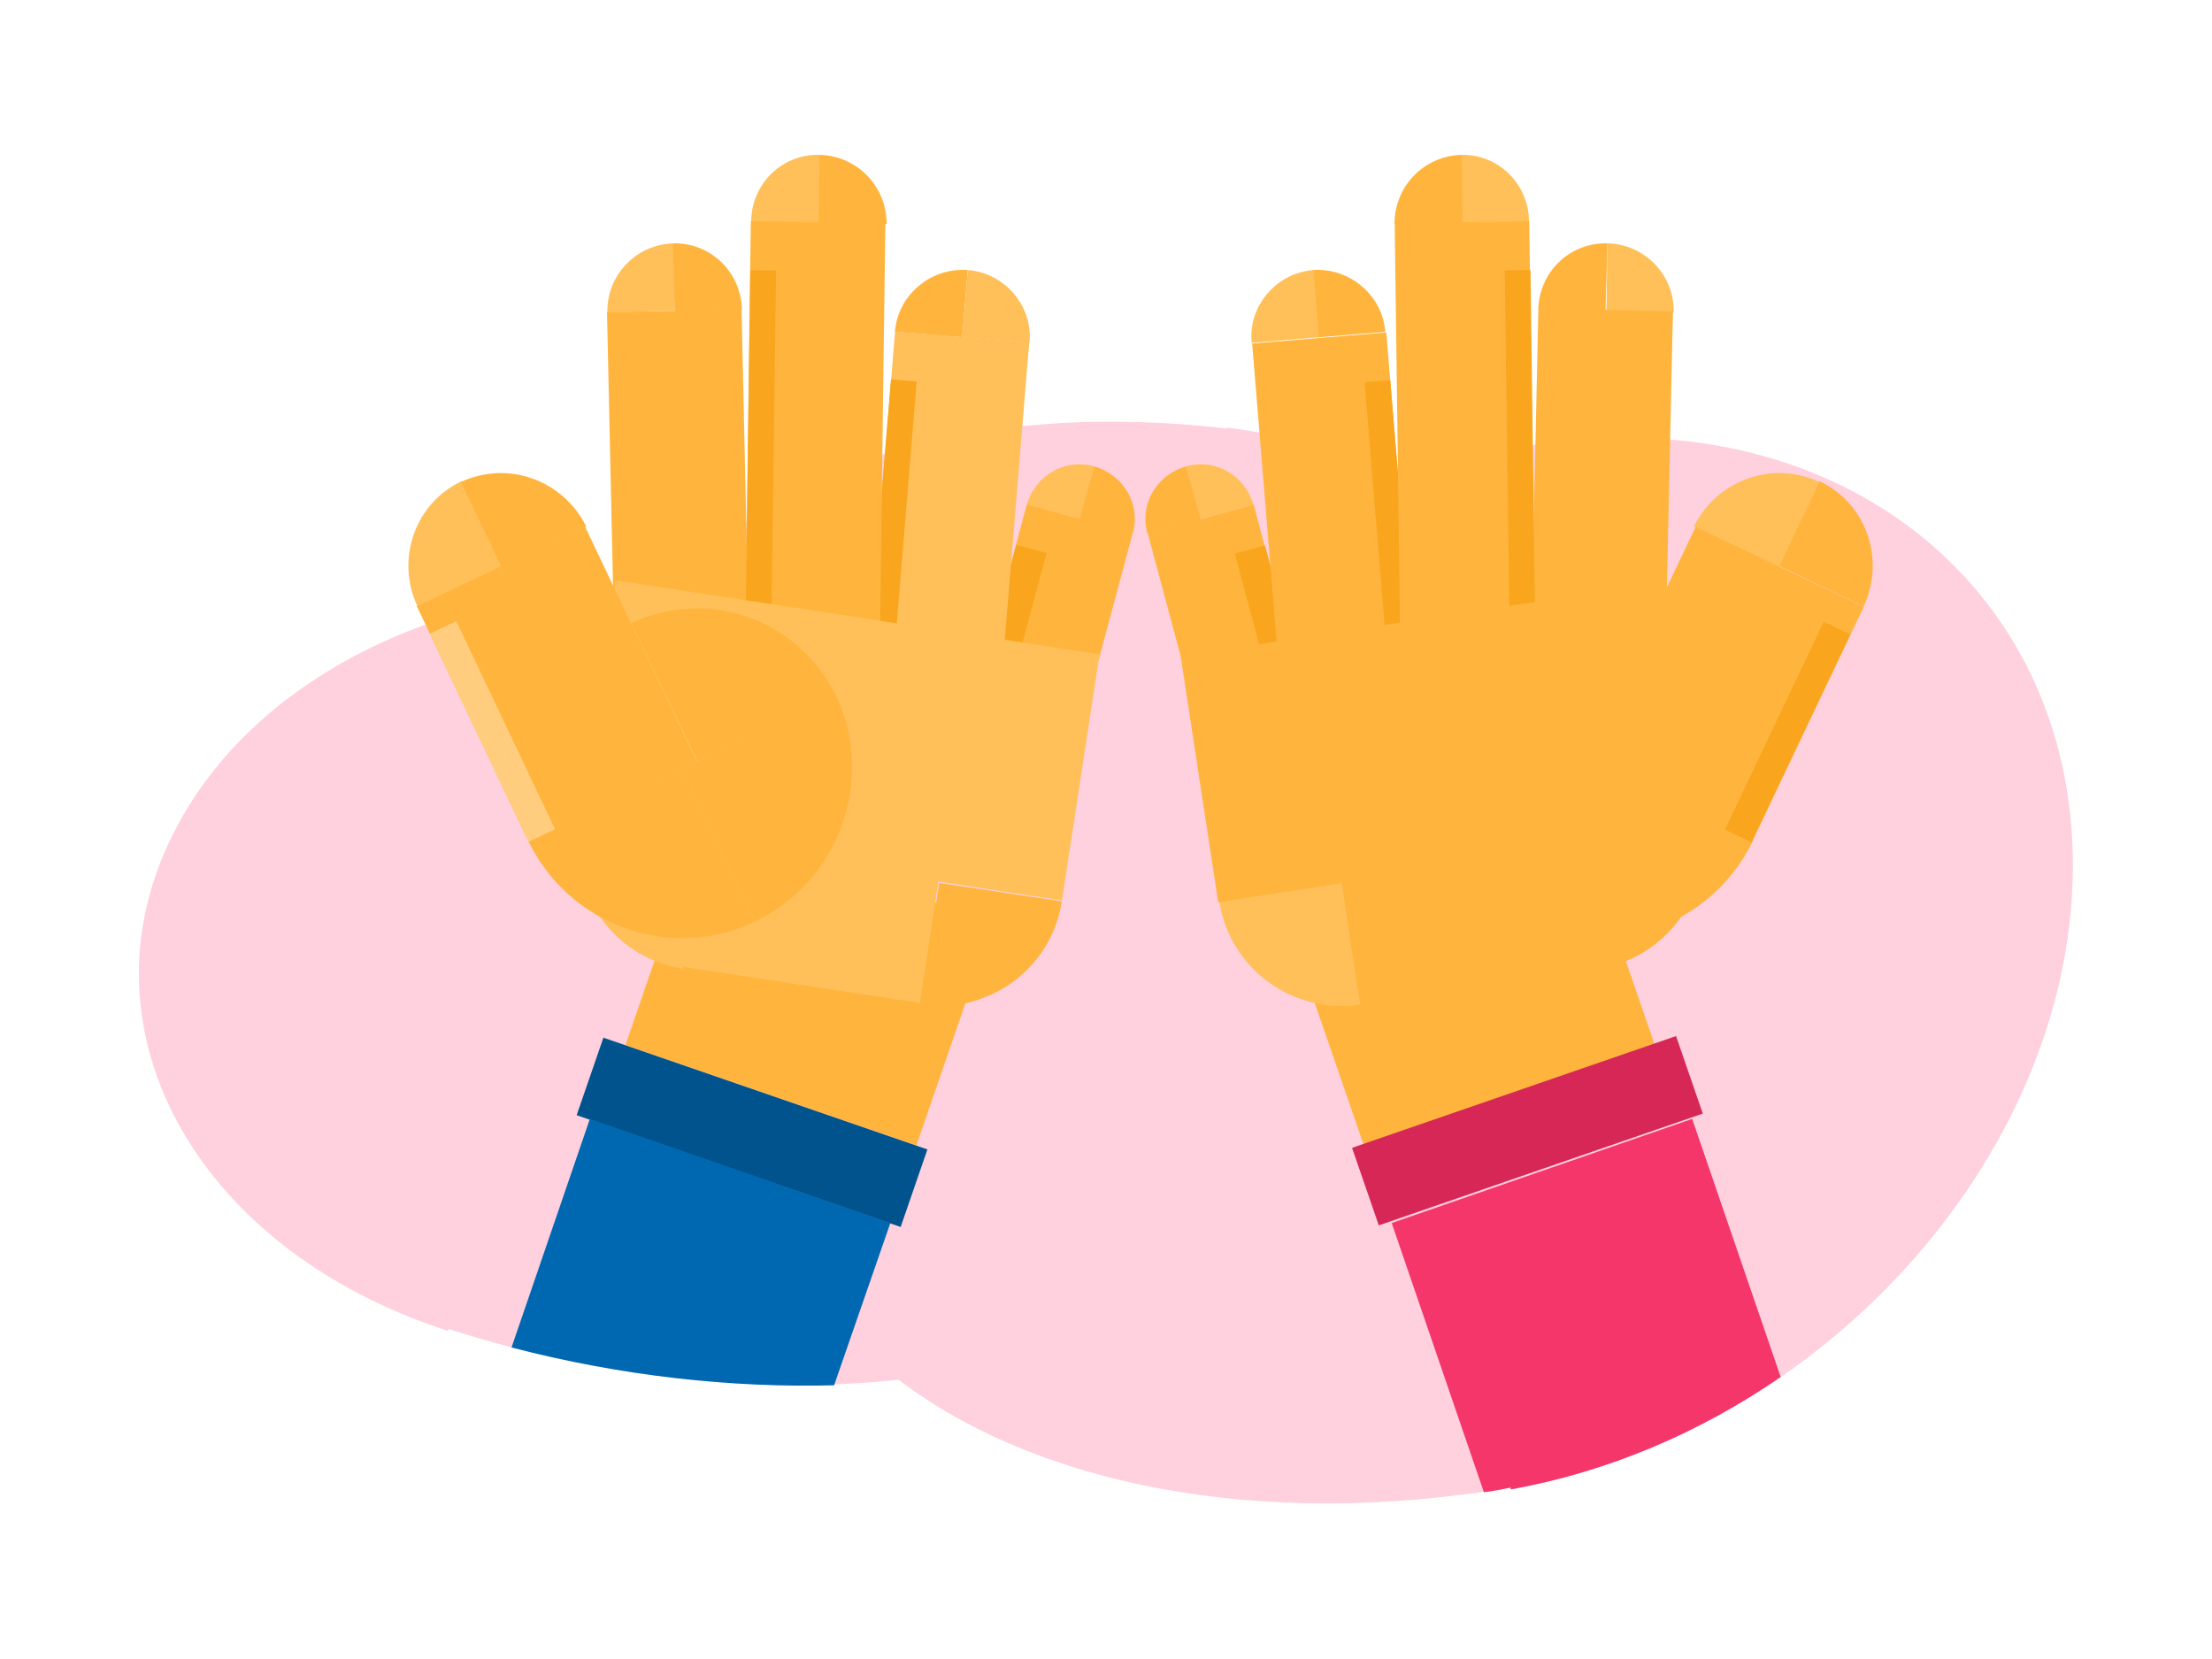 <?xml version="1.0" encoding="utf-8"?>
<!-- Generator: Adobe Illustrator 22.1.0, SVG Export Plug-In . SVG Version: 6.00 Build 0)  -->
<svg version="1.1" id="Layer_1" xmlns="http://www.w3.org/2000/svg" xmlns:xlink="http://www.w3.org/1999/xlink" x="0px" y="0px"
	 viewBox="0 0 240 180" style="enable-background:new 0 0 240 180;" xml:space="preserve">
<style type="text/css">
	.st0{fill:#E0486C;}
	.st1{fill:#EE8069;}
	.st2{fill:#F3B757;}
	.st3{fill:#FFD0DD;}
	.st4{fill:#E9A639;}
	.st5{fill:#00538D;}
	.st6{fill:#FFB53D;}
	.st7{fill:#0068B0;}
	.st8{fill:#007BD0;}
	.st9{fill:#FFC059;}
	.st10{fill:#FEFEFE;}
	.st11{fill:#FF7097;}
	.st12{fill:#F4366A;}
	.st13{fill:#ED5881;}
	.st14{fill:#FF95B2;}
	.st15{fill:#FF628D;}
	.st16{fill:#FF7963;}
	.st17{fill:#FFD0DD;filter:url(#Adobe_OpacityMaskFilter);}
	.st18{mask:url(#mask0_1_);}
	.st19{fill:#005A99;}
	.st20{fill:#444444;}
	.st21{fill:#111111;}
	.st22{fill:#1C80C5;}
	.st23{fill:#D72253;}
	.st24{fill:#F5F5F5;}
	.st25{fill:#FFE9EF;}
	.st26{fill:#00497C;}
	.st27{fill:#C79037;}
	.st28{fill:#F9A61E;}
	.st29{fill:#FFCD7D;}
	.st30{fill:#D62757;}
	.st31{fill:#E5E5E5;filter:url(#Adobe_OpacityMaskFilter_1_);}
	.st32{mask:url(#mask0_3_);}
	.st33{fill:#E5E5E5;filter:url(#Adobe_OpacityMaskFilter_2_);}
	.st34{mask:url(#mask1_2_);}
	.st35{fill:#E5E5E5;filter:url(#Adobe_OpacityMaskFilter_3_);}
	.st36{mask:url(#mask0_4_);}
	.st37{fill:#E5E5E5;filter:url(#Adobe_OpacityMaskFilter_4_);}
	.st38{mask:url(#mask0_2_);}
	.st39{fill:#FFFFFF;}
	.st40{fill:none;stroke:#FFFFFF;stroke-width:2;stroke-miterlimit:10;stroke-dasharray:5,5;}
	.st41{fill:#EFEFEF;}
	.st42{fill:#C4C4C4;}
</style>
<g>
	<path class="st3" d="M165.1,48.8c-4.5,0.8-8.9,1.8-13.1,3c-5.9-2.7-12.2-4.6-18.9-5.4l0,0.1c-27.3-3.2-50,4.1-59.4,17.4
		c-22.8-1.4-45.2,8.4-54.4,25.6c-11.6,21.4,1.5,45.9,29.3,54.9l0.1-0.2c16.8,5.4,33.9,7.1,48.8,5.5c15,11.4,39.1,16.3,66.4,11.7
		l0,0.2c33.4-5.9,60.7-35.9,61-67.2c0.3-31.2-26.4-51.8-59.8-45.9L165.1,48.8z"/>
	<rect x="75" y="90" transform="matrix(0.326 -0.945 0.945 0.326 -41.64 154.929)" class="st6" width="25.6" height="33.4"/>
	<path class="st6" d="M99.9,109c7.3,1.1,14.2-3.9,15.3-11.2l-13.3-2L99.9,109z"/>
	<path class="st9" d="M74.1,105.1c-7.3-1.1-12.4-8-11.2-15.3l13.3,2L74.1,105.1z"/>
	<path class="st9" d="M118.7,50.6c-3.2-0.9-6.4,1-7.3,4.2l5.8,1.5L118.7,50.6z"/>
	<path class="st6" d="M118.7,50.6c3.2,0.9,5.1,4.1,4.2,7.3l-5.8-1.5L118.7,50.6z"/>
	
		<rect x="99.2" y="64.1" transform="matrix(0.259 -0.966 0.966 0.259 16.41 161.502)" class="st6" width="28.5" height="11.9"/>
	
		<rect x="96.9" y="69.5" transform="matrix(0.259 -0.966 0.966 0.259 11.85 157.81)" class="st28" width="23.9" height="3.4"/>
	<path class="st9" d="M73.1,26.4c-4.1,0.1-7.3,3.5-7.2,7.5l7.3-0.2L73.1,26.4z"/>
	<path class="st6" d="M73,26.4c4.1-0.1,7.4,3.1,7.5,7.2l-7.3,0.2L73,26.4z"/>
	
		<rect x="66.2" y="33.7" transform="matrix(1 -2.191449e-02 2.191449e-02 1 -1.079 1.623)" class="st6" width="14.6" height="32.8"/>
	<path class="st6" d="M105,29.3c-4-0.3-7.6,2.7-7.9,6.7l7.3,0.6L105,29.3z"/>
	<path class="st9" d="M105,29.3c4,0.3,7.1,3.9,6.7,7.9l-7.3-0.6L105,29.3z"/>
	
		<rect x="85.6" y="46.6" transform="matrix(8.209773e-02 -0.997 0.997 8.209773e-02 40.777 152.083)" class="st9" width="34.7" height="14.6"/>
	
		<rect x="82.1" y="54.6" transform="matrix(8.209773e-02 -0.997 0.997 8.209773e-02 33.071 147.941)" class="st28" width="29.5" height="2.8"/>
	<path class="st9" d="M88.9,16.8c-4.1-0.1-7.4,3.2-7.4,7.3l7.4,0.1L88.9,16.8z"/>
	<path class="st6" d="M88.9,16.8c4.1,0.1,7.3,3.4,7.3,7.5l-7.4-0.1L88.9,16.8z"/>
	
		<rect x="66.5" y="38.8" transform="matrix(1.327946e-02 -1 1 1.327946e-02 41.196 133.972)" class="st6" width="44" height="14.6"/>
	
		<rect x="63.2" y="47.3" transform="matrix(1.327946e-02 -1 1 1.327946e-02 32.754 130.573)" class="st28" width="38.7" height="2.8"/>
	
		<rect x="77.5" y="53.8" transform="matrix(0.151 -0.989 0.989 0.151 -2.206 158.197)" class="st9" width="27" height="53.1"/>
	
		<rect x="81.3" y="87.3" transform="matrix(0.151 -0.989 0.989 0.151 -24.528 172.116)" class="st9" width="13.4" height="26"/>
	<path class="st9" d="M50.1,52.2c-5.1,2.4-7.2,8.5-4.8,13.6l9.2-4.4L50.1,52.2z"/>
	<path class="st6" d="M50,52.3c5.1-2.4,11.1-0.2,13.6,4.8l-9.2,4.4L50,52.3z"/>
	<path class="st6" d="M68.5,67.6c8.3-3.9,18.2-0.4,22.2,7.9l-15,7.1L68.5,67.6z"/>
	<path class="st6" d="M81.9,100c9.2-4.4,13.1-15.4,8.8-24.6L74,83.4L81.9,100z"/>
	<path class="st6" d="M81.9,100c-9.2,4.4-20.2,0.4-24.6-8.8L74,83.4L81.9,100z"/>
	
		<rect x="50.3" y="60.1" transform="matrix(0.903 -0.429 0.429 0.903 -25.983 33.075)" class="st6" width="20.2" height="28.3"/>
	
		<rect x="51.8" y="66.9" transform="matrix(0.903 -0.429 0.429 0.903 -28.863 30.581)" class="st29" width="3.2" height="25"/>
	
		<rect x="77.2" y="104.2" transform="matrix(0.326 -0.945 0.945 0.326 -61.069 159.982)" class="st5" width="8.9" height="37.2"/>
	<path class="st7" d="M90.5,150.3l6.1-17.6l-32.6-11.3l-8.5,24.8C67.4,149.3,79.4,150.6,90.5,150.3z"/>
	
		<rect x="142.9" y="93.9" transform="matrix(0.945 -0.326 0.326 0.945 -26.048 57.841)" class="st6" width="33.4" height="25.6"/>
	<path class="st9" d="M147.6,109c-7.3,1.1-14.2-3.9-15.3-11.2l13.3-2L147.6,109z"/>
	<path class="st6" d="M173.4,105.1c7.3-1.1,12.4-8,11.2-15.3l-13.3,2L173.4,105.1z"/>
	<path class="st9" d="M128.7,50.6c3.2-0.9,6.4,1,7.3,4.2l-5.8,1.5L128.7,50.6z"/>
	<path class="st6" d="M128.7,50.6c-3.2,0.9-5.1,4.1-4.2,7.3l5.8-1.5L128.7,50.6z"/>
	
		<rect x="128" y="55.8" transform="matrix(0.966 -0.259 0.259 0.966 -13.576 37.099)" class="st6" width="11.9" height="28.5"/>
	
		<rect x="137" y="59.2" transform="matrix(0.966 -0.259 0.259 0.966 -13.708 38.351)" class="st28" width="3.4" height="23.9"/>
	<path class="st9" d="M174.4,26.4c4.1,0.1,7.3,3.5,7.2,7.5l-7.3-0.2L174.4,26.4z"/>
	<path class="st6" d="M174.4,26.4c-4.1-0.1-7.4,3.1-7.5,7.2l7.3,0.2L174.4,26.4z"/>
	
		<rect x="157.5" y="42.7" transform="matrix(2.191449e-02 -1 1 2.191449e-02 120.043 222.823)" class="st6" width="32.8" height="14.6"/>
	<path class="st6" d="M142.4,29.3c4-0.3,7.6,2.7,7.9,6.7l-7.3,0.6L142.4,29.3z"/>
	<path class="st9" d="M142.5,29.3c-4,0.3-7.1,3.9-6.7,7.9l7.3-0.6L142.5,29.3z"/>
	
		<rect x="137.2" y="36.6" transform="matrix(0.997 -8.209773e-02 8.209773e-02 0.997 -3.938 12.044)" class="st6" width="14.6" height="34.7"/>
	
		<rect x="149.2" y="41.3" transform="matrix(0.997 -8.209773e-02 8.209773e-02 0.997 -4.091 12.552)" class="st28" width="2.8" height="29.5"/>
	<path class="st9" d="M158.5,16.8c4.1-0.1,7.4,3.2,7.4,7.3l-7.4,0.1L158.5,16.8z"/>
	<path class="st6" d="M158.6,16.8c-4.1,0.1-7.3,3.4-7.3,7.5l7.4-0.1L158.6,16.8z"/>
	
		<rect x="151.6" y="24.1" transform="matrix(1 -1.327946e-02 1.327946e-02 1 -0.598 2.115)" class="st6" width="14.6" height="44"/>
	
		<rect x="163.5" y="29.3" transform="matrix(1 -1.327946e-02 1.327946e-02 1 -0.632 2.194)" class="st28" width="2.8" height="38.7"/>
	
		<rect x="129.8" y="66.9" transform="matrix(0.989 -0.151 0.151 0.989 -10.374 24.623)" class="st6" width="53.1" height="27"/>
	
		<rect x="146.4" y="93.6" transform="matrix(0.989 -0.151 0.151 0.989 -13.363 25.316)" class="st6" width="26" height="13.4"/>
	<path class="st6" d="M197.4,52.2c5.1,2.4,7.2,8.5,4.8,13.6l-9.2-4.4L197.4,52.2z"/>
	<path class="st9" d="M197.4,52.3c-5.1-2.4-11.1-0.2-13.6,4.8l9.2,4.4L197.4,52.3z"/>
	<path class="st6" d="M178.9,67.6c-8.3-3.9-18.2-0.4-22.2,7.9l15,7.1L178.9,67.6z"/>
	<path class="st6" d="M165.6,100c-9.2-4.4-13.1-15.4-8.8-24.6l16.7,7.9L165.6,100z"/>
	<path class="st6" d="M165.6,100c9.2,4.4,20.2,0.4,24.6-8.8l-16.7-7.9L165.6,100z"/>
	
		<rect x="172.9" y="64.1" transform="matrix(0.429 -0.903 0.903 0.429 39.785 211.339)" class="st6" width="28.3" height="20.2"/>
	
		<rect x="181.5" y="77.7" transform="matrix(0.429 -0.903 0.903 0.429 39.121 220.579)" class="st28" width="25" height="3.2"/>
	
		<rect x="147.2" y="118.3" transform="matrix(0.945 -0.326 0.326 0.945 -30.974 60.733)" class="st30" width="37.2" height="8.9"/>
	<path class="st12" d="M161,161.9c1-0.1,1.9-0.3,2.9-0.5l0,0.2c10.6-1.9,20.6-6.2,29.3-12.2l-9.6-28l-32.6,11.3L161,161.9z"/>
</g>
</svg>
